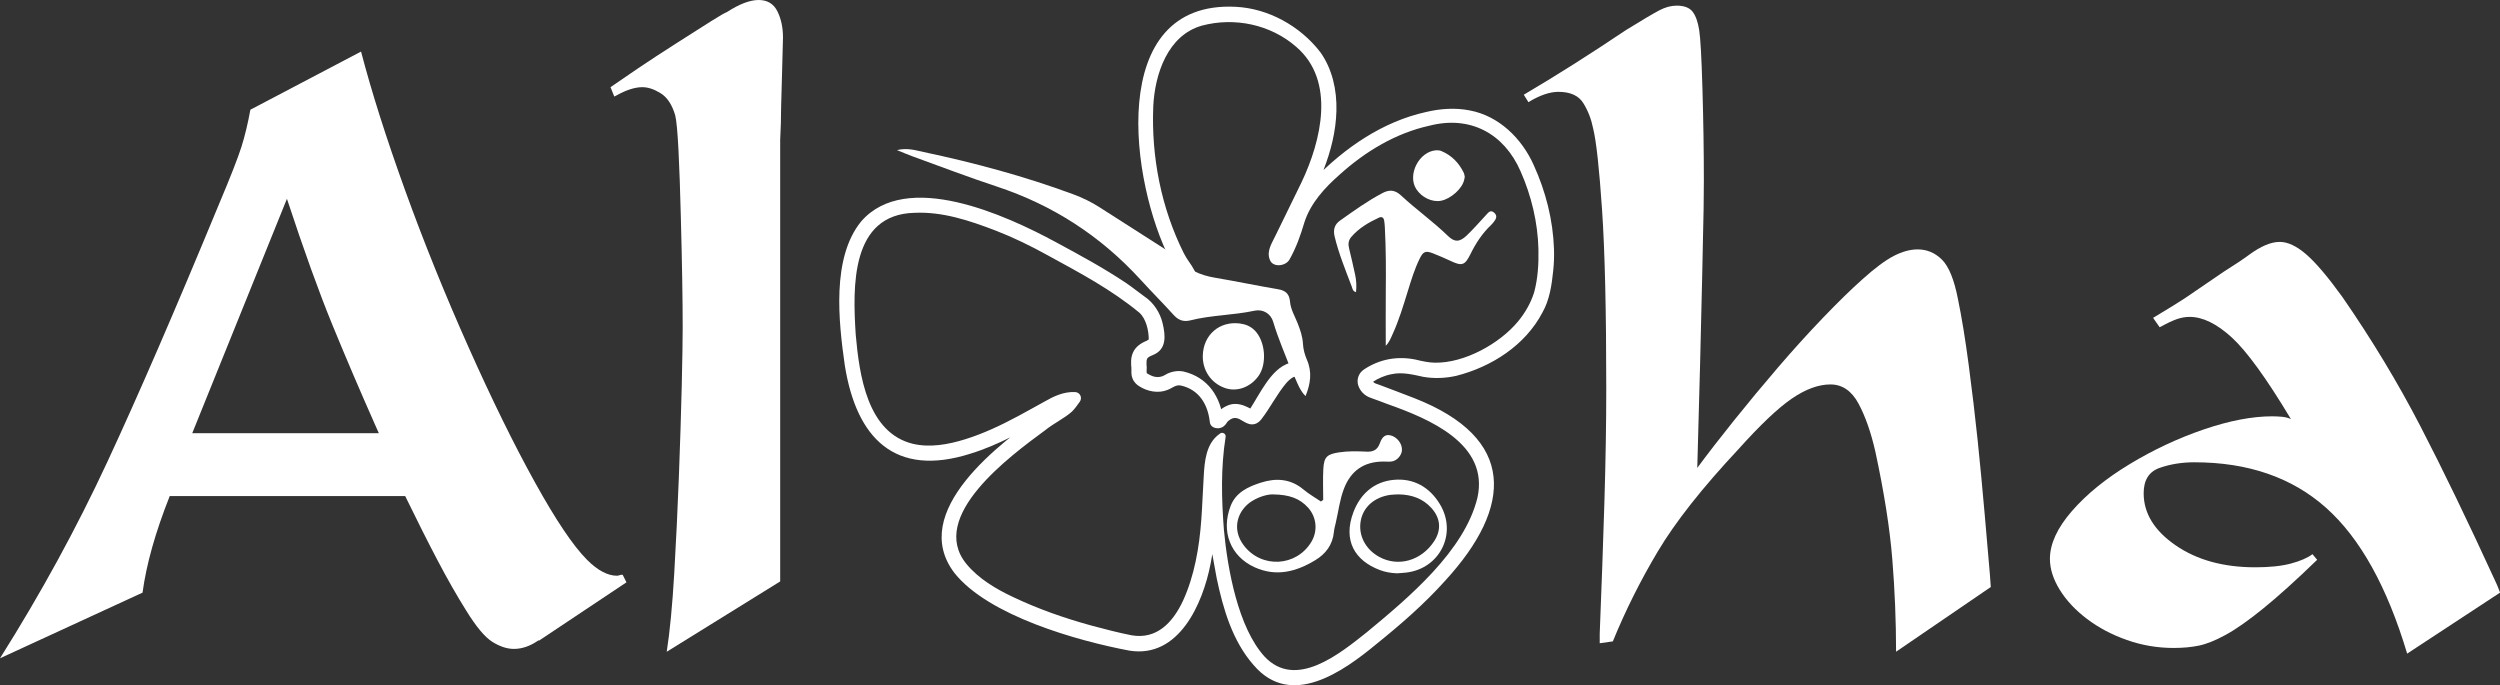 <?xml version="1.0" encoding="UTF-8"?>
<svg id="white" xmlns="http://www.w3.org/2000/svg" viewBox="0 0 911.99 250">
  <rect x="0" y="0" width="911.99" height="250" fill="#333333" stroke="none"/>
  <defs>
    <style>
      .cls-1 {
        fill-rule: evenodd;
      }

      .cls-1, .cls-2 {
        fill: #fff;
        stroke-width: 0px;
      }
    </style>
  </defs>
  <g id="full_mono">
    <g>
      <g id="Letters">
        <path id="Letter_a" data-name="Letter a" class="cls-2" d="M878.12,238.43c-7.3-24.4-17.16-42.13-29.59-53.2-12.43-11.06-28.45-16.59-48.06-16.59-4.56,0-8.78.69-12.66,2.05-3.88,1.37-5.81,4.45-5.81,9.24,0,7.3,3.87,13.63,11.63,18.98,7.75,5.36,17.44,8.04,29.08,8.04,5.24,0,9.58-.45,13-1.37,3.42-.91,6.04-2.05,7.87-3.42l1.71,2.05c-7.52,7.3-14.03,13.17-19.5,17.62-5.47,4.45-10.09,7.7-13.85,9.75-3.76,2.05-7.01,3.36-9.75,3.93-2.74.57-5.81.86-9.24.86-5.93,0-11.63-.97-17.1-2.91-5.47-1.93-10.32-4.5-14.54-7.7-4.22-3.19-7.52-6.72-9.92-10.6-2.39-3.87-3.59-7.64-3.59-11.29,0-5.47,2.68-11.29,8.04-17.45,5.36-6.16,12.37-11.85,21.04-17.1,8.66-5.24,17.67-9.46,27.03-12.66,9.35-3.19,17.67-4.79,24.97-4.79,1.14,0,2.33.06,3.59.17,1.25.12,2.34.4,3.25.85-8.89-14.82-16.08-24.74-21.55-29.76-5.47-5.01-10.6-7.53-15.39-7.53-1.6,0-3.2.29-4.79.86-1.6.57-3.42,1.43-5.47,2.57l-.69.34-2.39-3.42c5.7-3.42,9.58-5.82,11.63-7.18,2.05-1.37,6.73-4.56,14.03-9.58,4.33-2.74,7.41-4.79,9.24-6.16,4.33-3.19,8.09-4.79,11.29-4.79,2.96,0,6.21,1.54,9.75,4.62,3.53,3.08,7.92,8.27,13.17,15.56,10.72,15.51,20.18,31.19,28.39,47.04,8.21,15.85,17.33,34.72,27.37,56.61.45.91,1.03,2.28,1.71,4.11l-33.87,22.24Z"/>
        <path id="Letter_h" data-name="Letter h" class="cls-2" d="M555.88,34.55c11.63-6.84,24.06-14.71,37.29-23.6,5.93-3.65,9.97-6.04,12.14-7.18,2.16-1.14,4.28-1.71,6.33-1.71,2.74,0,4.67.74,5.82,2.22,1.14,1.49,1.93,3.71,2.39,6.67.46,2.74.86,9.92,1.2,21.55.34,11.63.51,22.81.51,33.52,0,6.16-.12,13.46-.34,21.89,0,1.6-.34,16.54-1.03,44.81l-1.03,37.97c3.87-5.24,8.38-11.06,13.51-17.45,5.13-6.38,10.43-12.77,15.91-19.16,5.47-6.38,10.95-12.43,16.42-18.13,5.48-5.7,10.26-10.38,14.37-14.03,4.56-4.11,8.38-6.95,11.46-8.55,3.08-1.59,5.99-2.39,8.72-2.39,3.42,0,6.38,1.26,8.89,3.76,2.51,2.51,4.45,7.3,5.82,14.37,1.37,6.62,2.68,14.66,3.93,24.12,1.25,9.47,2.33,18.59,3.25,27.37.91,8.78,1.76,17.79,2.57,27.03.8,9.24,1.42,16.48,1.88,21.72l.34,4.79-34.55,23.6c0-11.17-.46-22.41-1.37-33.7-.91-11.29-2.97-24.34-6.16-39.17-1.6-7.07-3.65-12.94-6.16-17.62-2.51-4.67-5.93-7.01-10.26-7.01s-9.01,1.71-14.03,5.13c-5.02,3.42-11.52,9.58-19.5,18.47-13.23,14.14-23.04,26.57-29.42,37.29-6.39,10.72-11.86,21.67-16.42,32.84l-4.79.68v-3.42c.69-17.1,1.25-33.12,1.71-48.06.45-14.93.68-28.79.68-41.56,0-28.28-.51-50-1.54-65.17-1.03-15.16-2.11-25.03-3.25-29.59-.68-3.42-1.88-6.5-3.59-9.24-1.71-2.74-4.74-4.11-9.07-4.11-3.19,0-6.84,1.26-10.95,3.76l-1.71-2.74Z"/>
        <path id="Letter_l" data-name="Letter l" class="cls-2" d="M243.22,237.75c1.14-7.3,2.05-16.82,2.74-28.57.68-11.74,1.25-23.66,1.71-35.75.45-12.09.8-23.03,1.03-32.84.23-9.8.34-16.88.34-21.21,0-10.03-.23-23.49-.68-40.37-.23-9.35-.51-17.39-.85-24.12-.34-6.72-.74-11-1.2-12.83-1.14-3.88-2.91-6.55-5.3-8.04-2.39-1.48-4.62-2.22-6.67-2.22-2.74,0-5.93,1.03-9.58,3.08l-.68.34-1.37-3.42c2.28-1.59,5.53-3.82,9.75-6.67,4.22-2.85,9.01-5.99,14.37-9.41,5.36-3.42,9.58-6.1,12.66-8.04,3.08-1.94,4.96-3.02,5.64-3.25C269.67,1.49,273.55,0,276.74,0s5.47,1.37,6.84,4.11c1.37,2.74,2.05,5.93,2.05,9.58,0,1.37-.12,5.7-.34,13-.23,7.07-.34,11.18-.34,12.32,0,3.88-.12,7.87-.34,11.97v161.12l-41.39,25.66Z"/>
        <path id="Letter_A" data-name="Letter A" class="cls-2" d="M61.92,180.96c-5.25,13.23-8.55,24.97-9.92,35.23L0,240.14c14.82-23.49,27.88-47.38,39.17-71.67,11.29-24.29,24.8-55.47,40.54-93.56,4.33-10.26,7.12-17.39,8.38-21.38,1.25-3.99,2.34-8.49,3.25-13.51l40.37-21.21c3.87,14.83,9.24,31.7,16.08,50.63,6.84,18.93,14.54,37.97,23.09,57.13,8.55,19.16,16.64,35.64,24.29,49.43,7.64,13.8,13.97,23.21,18.99,28.22,3.87,3.88,7.53,5.81,10.95,5.81.23,0,.68-.11,1.37-.34h.68l1.37,2.74-31.81,21.21h-.34c-2.97,2.05-5.93,3.08-8.89,3.08-2.51,0-5.13-.86-7.87-2.57-2.74-1.71-5.93-5.53-9.58-11.46-3.42-5.47-6.9-11.57-10.43-18.3-3.54-6.72-7.47-14.54-11.8-23.43H61.92ZM70.13,158.04h68.07l-1.37-3.08c-5.47-12.32-10.66-24.46-15.57-36.43-4.91-11.97-10.43-27.31-16.59-46.01l-34.55,85.52Z"/>
      </g>
      <g id="Flower">
        <path class="cls-2" d="M427.03,95.06c-14.62-28.06-23.81-94.93,23.71-92.58,11.97.58,23.54,7.03,30.87,16.5,4.43,6.16,6.12,13.98,5.91,21.47-.38,15.07-7.36,28.26-13.93,41.26-1.37,2.9-4.02,7.83-5.24,10.67-.04.22-.04.3.01.49l-1.82-1.54c.07.02-.02-.02-.26.07-.25.08-.41.3-.37.27.03-.02.13-.2.27-.49,1.95-3.75,3.4-7.7,4.59-11.74,1.81-5.31,4.9-10.09,8.65-14.07,11.19-11.49,24.95-20.99,40.76-24.5,5.19-1.24,10.69-1.64,15.96-.59,10.69,1.99,19.06,10.28,23.36,19.95,4.38,9.61,7.04,20.03,7.39,30.59.09,2.64,0,5.28-.28,7.9-.54,5.25-1.31,10.68-3.98,15.36-6.28,11.93-18.55,19.76-31.38,23.02-3.92.88-8.01,1.06-11.98.38-3.83-.82-7.67-1.83-11.57-.99-2.53.46-4.94,1.5-7.09,2.94l.16-.51c.29.95,1.46,1.09,2.32,1.43,4.18,1.6,8.8,3.28,12.95,4.93,37.1,14.56,35.96,39.51,11.18,66.53-7.6,8.48-16.21,15.97-25.06,23.09-12.32,10.23-31.26,23.59-44.78,7.79-7.77-8.77-11.19-20.56-13.55-31.83-1.02-5.73-2.26-11.38-2.63-17.2-.3-11.65,1.29-23.07,3.53-34.29l1.71.78c-.99.74-1.17,2.3-1.36,3.37-2.31,5.82-1.74,12.14-1.74,18.3.09,8.01-.12,15.96-1.73,23.88-2.85,14.6-11.55,34.47-29.52,31.66-19.2-3.6-51.52-12.78-63.89-28.31-17.07-22.36,16.65-47.61,33.21-59.05,2.14-1.57,4.67-2.56,7.19-3.37,1.28-.33,2.72-.65,3.6-1.63l.16.36c-.22.21-.34,1.24-.54,1.16-2.79,1.43-5.29,3.5-8.2,4.86-9.55,5.31-19.07,10.9-29.65,14.13-27.52,8.72-41.53-5.62-45.78-32.17-2.29-15.99-4.88-39.25,5.93-52.53,16.43-19.02,52.83-2.31,70.86,7.42,8.75,4.72,17.61,9.51,25.91,15.07,2.25,1.52,4.41,3.31,6.58,4.84,3.3,2.17,5.75,5.92,6.64,9.76,1.08,4.5,1.57,9.57-3.54,11.61-.55.26-1.4.55-1.8.98-.68.6-.5,1.75-.53,2.61.21.85-.07,2.29.08,3.02.02.01-.03-.03.09.06.86.56,1.98,1.1,2.93,1.28,1.26.25,2.62-.02,3.7-.7,1.91-1.2,4.51-1.69,6.73-1.23,8.83,2.1,13.59,9.22,14.44,17.84,0,0-1.65-2.03-1.65-2.03-.04-.02-.1-.04-.35-.05-.22,0-.58.14-.75.26-.32.26-.16.16.08-.27,1.22-1.73,3.13-3.08,5.31-3.71,1.16-.3,2.43-.27,3.5-.03,2.11.44,3.9,1.67,4.63,1.87.04.01.05.02.02,0-.25-.05-.64-.07-.99.11-.5.26-.34.23-.22.02,1.92-2.98,4.03-6.9,6.1-9.82,2.07-2.96,4.89-6.29,8.68-7.32.45,0,.79-.29,1.37.11l1.04.75c.51.43,1.43.81,1.68-.03.17-.53.33-1.09.37-1.64-.01-.29-.16-.54-.33-.77-.12-.11-.07-.26-.02-.39.15-.39.27-.83.14-1.24-.22-.51-.65-.92-.71-1.52-.42-1.18-2.06-.75-2.96-1.29-.46-.34-.62-.93-1-1.35-.8-.82-1.35-1.8-1.65-2.91-.16-.55-.8-.79-1.03-1.32-.29-.48-.42-1.05-.5-1.6-.33-1.08-1.45-1.76-1.67-2.91-.24-2.39.64-4.77.53-7.15-.14-.57-.73.22-.98.33-.55.48-1.06-.03-1.32-.53-.05-.19-.24-.05-.37-.08-.14-.02-.27-.1-.37-.19-.48-.3-.92-2.37-1.52-1.41-1.73,2.19-3.56,4.51-6.25,5.55-.69.22-1.69.9-2.39.73-1.25-.57-2.02-2.18-3.54-2.15-4.25,4.4-10.84.07-13.72-3.91-3.15-4.1-6.16-7.84-8.37-12.45h0ZM431.9,92.47c1.06,2.17,2.71,3.98,3.8,6.14,2.77,5.16,5.66,16.27,13.41,12.81,1.52-.03,2.29,1.57,3.54,2.15.7.17,1.68-.5,2.39-.73,2.68-1.04,4.52-3.36,6.25-5.55.62-.97,1.04,1.13,1.52,1.41.1.1.23.18.37.19.13.03.32-.11.37.08.12.26.32.47.55.63.54.37,1.01-.39,1.45-.6.13-.1.29.02.3.17.1,2.39-.77,4.76-.53,7.15.21,1.15,1.34,1.83,1.67,2.91.1.84.38,1.68,1.02,2.26.2.19.45.37.5.66.35,1.55,1.29,2.37,2.13,3.61.35.89,1.35.91,2.16,1.06.52.11,1.2.29,1.33.88.05.59.49,1.01.71,1.52.13.41.01.85-.14,1.24-.06.13-.1.28.02.39.41.45.36,1.05.18,1.6-.22,1.01-.77,1.81-1.03,2.94-.13.45-.3.94-.55,1.34-.49.75-1.25.72-1.91.91l.61-.18c-1.04.52-1.92,1.28-2.77,2.24-3.4,4.02-5.82,8.97-9.1,13.23-.36.39-.71.97-1.88,1.56-.9.38-1.78.41-2.62.17-1.13-.32-1.97-.92-2.9-1.43-2.03-1.27-3.44-.88-5.08.72.11-.11.06-.08-.01.05-.18.22-.39.82-1.33,1.56-.47.36-1.21.63-1.82.66-1.56.1-3.03-.68-3.17-2.24-.74-6.67-4.08-11.89-10.57-13.34-1.85-.42-3.25,1.02-4.87,1.6-3.35,1.36-7.28.58-10.22-1.28-1.02-.57-2.07-1.61-2.55-2.92-.64-1.56-.31-2.92-.41-3.98-.09-.45-.1-1.18-.09-1.63-.05-1.25.09-2.55.68-3.83.93-2.1,2.89-3.44,4.89-4.24.58-.28.92-.58.86-.57-.02-3.1-.9-7.42-3.42-9.72-10.27-8.47-21.75-14.55-33.43-20.93-6.13-3.4-12.52-6.52-19.06-9.05-9.68-3.7-19.32-6.91-29.5-6.46-23.4.54-22.61,27.03-21.49,44.43,1.31,14.72,4.18,35.79,20.88,39.85,6.25,1.45,12.88.26,19.12-1.69,6.56-2.04,12.92-5.04,19.19-8.4,3.14-1.68,6.28-3.45,9.48-5.21,3.5-2.01,7.15-3.8,11.4-3.58,1.22.06,2.16,1.1,2.09,2.32-.02.43-.16.82-.39,1.15-.88,1.26-1.82,2.58-2.91,3.67-2.95,2.58-6.6,4.23-9.78,6.8-12.71,9.34-42.82,31.38-28.73,48.72,4.49,5.45,10.76,9.14,17.1,12.13,9.15,4.35,18.75,7.7,28.55,10.39,4.82,1.28,9.75,2.59,14.66,3.55,9.1,1.57,14.98-4.59,18.72-12.58,4.17-9.07,5.97-19.56,6.69-29.65.4-5.26.53-10.46.88-15.74.29-5.47.84-12.01,5.72-15.46.89-.93,2.46-.24,2.27,1.04-1.81,11.38-1.49,22.74-.62,34.04,1.35,14.3,5.17,35.53,14.84,46.13,11.36,12.07,27.3-.95,37.33-8.94,15.35-12.69,35.63-29.71,40.31-49.04,4.37-19.7-17.79-28.85-32.85-34.17-1.43-.52-4.47-1.72-5.83-2.16-.54-.18-1.51-.52-2.53-1.34-1.07-.84-1.84-2.05-2.2-3.08-.82-2.24.03-4.69,1.93-5.97,2.69-1.82,5.85-3.19,9.17-3.8,3.31-.62,6.7-.5,9.81.15,2.19.54,4.68,1.09,6.94,1.12,10.81.19,23.68-6.93,30.42-15.11,2.56-3.12,4.61-6.68,5.82-10.53,1.37-5.11,1.69-10.37,1.57-15.68-.21-9.73-2.58-19.62-6.52-28.51-6.06-13.87-18.47-20.45-33.3-16.61-12.25,2.71-23.32,9.38-32.61,17.76-5.49,4.81-10.67,10.43-12.93,17.44-1.42,4.78-3.01,9.3-5.48,13.66-1.4,2.41-6.1,2.99-7.16,0-1.29-3.3.92-6.22,2.2-9.02,2.07-4.22,7.29-14.91,9.39-19.23,7.21-15.16,12.48-37.01-1.92-49.36-9.36-8.22-22.6-10.95-34.49-7.75-12.41,3.52-17.13,17.65-17.69,29.46-.75,18.42,2.89,37.04,11.17,53.61h0Z"/>
      </g>
      <g id="Swimmer">
        <path id="Swimmer_body" data-name="Swimmer body" class="cls-1" d="M429.47,93.76c3.47,4.59,8.27,6.63,13.8,7.56,7.66,1.29,15.27,2.9,22.94,4.19,2.78.47,4.14,1.67,4.39,4.59.24,2.75,1.74,5.21,2.75,7.77.96,2.45,1.83,4.88,1.97,7.59.1,1.96.66,4,1.45,5.81,1.94,4.47,1.31,8.76-.52,13.24-2.7-2.71-3.38-6.44-5.26-9.48-2.2-5.87-4.76-11.6-6.54-17.65-.88-2.99-3.75-4.69-6.77-4.04-7.75,1.68-15.75,1.58-23.45,3.53-2.42.62-4.33-.03-6.05-1.93-3.96-4.38-8.14-8.56-12.12-12.92-14.55-15.92-32.01-27.24-52.52-34-10.24-3.37-20.31-7.24-30.46-10.91-1.75-.63-3.45-1.37-5.87-2.35,3.78-.91,6.77.07,9.63.68,18.55,3.93,36.83,8.84,54.63,15.42,3.43,1.27,6.69,2.85,9.76,4.83,9.4,6.04,18.82,12.04,28.24,18.06Z"/>
        <path id="Swimmer_head" data-name="Swimmer head" class="cls-1" d="M438.78,129.69c.18-7.53,6.07-12.64,13.52-11.68,2.02.26,3.86.98,5.36,2.47,3.94,3.89,4.65,12.24,1.41,16.72-2.99,4.12-7.87,5.86-12.2,4.35-5.05-1.76-8.23-6.42-8.1-11.86Z"/>
      </g>
      <g id="Runner">
        <path id="Runner_body" data-name="Runner body" class="cls-1" d="M505.52,126.15c0-6.93-.05-13.53.01-20.14.08-7.66.06-15.32-.34-22.97-.05-.87-.1-1.76-.26-2.61-.19-1.05-.85-1.52-1.89-1.04-3.78,1.75-7.34,3.83-10.1,7.05-1.06,1.24-1.2,2.64-.79,4.23.81,3.15,1.47,6.35,2.19,9.53.47,2.08.56,4.16.33,6.37-1.25-.32-1.28-1.29-1.57-2.05-2.26-5.98-4.69-11.88-6.21-18.13-.64-2.61-.06-4.5,1.96-5.93,5.02-3.55,10-7.16,15.47-10.03,2.48-1.3,4.53-1.22,6.76.86,5.51,5.14,11.69,9.49,17.1,14.76,2.44,2.38,4.31,2.31,6.88-.15,2.45-2.34,4.67-4.91,6.98-7.39.86-.92,1.66-2.16,3.07-.89,1.22,1.11.68,2.26-.17,3.32-.31.39-.63.79-.99,1.13-3.24,3.06-5.61,6.72-7.57,10.7-1.99,4.05-3.1,4.34-7.07,2.48-2.16-1.01-4.34-1.97-6.56-2.83-2.67-1.04-3.54-.71-4.81,1.84-1.91,3.83-3.13,7.92-4.39,11.99-1.63,5.27-3.21,10.57-5.51,15.6-.65,1.42-1.19,2.95-2.52,4.29Z"/>
        <path id="Runner_head" data-name="Runner head" class="cls-1" d="M534.35,64.49c-.06.32-.13.69-.21,1.05-.64,3.2-4.85,7.01-8.51,7.7-3.19.6-7.04-1.23-8.99-4.27-3.35-5.25,1.08-13.82,7.34-14.15.61-.03,1.27.05,1.82.28,3.74,1.57,6.39,4.29,8.16,7.9.22.44.25.96.38,1.5Z"/>
      </g>
      <g id="Cyclist">
        <path id="Cyclist_back" data-name="Cyclist back" class="cls-1" d="M482.7,182.37c0-3.76-.16-7.53.04-11.28.24-4.39,1.35-5.38,5.62-6.05,3.37-.53,6.76-.44,10.14-.28,2.41.12,4.01-.63,4.88-3.11.88-2.49,2.11-3.19,3.75-2.86,2.45.5,4.46,3.07,4.29,5.48-.13,1.91-1.87,3.85-3.79,4.08-.99.12-2.01.02-3.01.02-7.06.03-11.85,3.32-14.38,9.97-1.52,4-2,8.27-2.97,12.41-.26,1.1-.57,2.2-.67,3.31-.44,4.65-2.98,7.98-6.79,10.29-6.95,4.22-14.26,6.16-22.16,2.57-8.78-3.99-12.34-13.07-8.71-22.4,1.91-4.91,6.36-6.96,10.96-8.44,5.53-1.77,10.85-1.5,15.6,2.49,1.96,1.65,4.23,2.93,6.36,4.38.28-.2.56-.4.83-.6ZM464.44,180.35c-1.94-.05-4.94.73-7.68,2.42-5.1,3.14-7.77,10.02-2.97,16.27,6.44,8.38,19.08,7.72,24.56-1.32,2.44-4.02,1.98-9.05-1.19-12.56-3.06-3.39-6.98-4.74-12.73-4.8Z"/>
        <path id="Cyclist_front" data-name="Cyclist front" class="cls-1" d="M509.63,209.14c-2.16-.07-4.28-.44-6.27-1.19-9.12-3.44-13.54-10.77-9.65-21.09,2.52-6.66,7.51-11.16,14.77-11.82,7.21-.65,12.98,2.64,16.74,8.8,6.5,10.64.11,23.57-12.22,25.03-1.12.13-2.25.18-3.37.27ZM510.21,180.35c-1,.05-2.01.04-3,.17-5.79.8-9.91,4.42-10.82,9.47-.95,5.23,1.67,10.37,6.71,13.14,6.91,3.81,15.33,1.45,20.02-5.61,2.71-4.08,2.44-8.38-.83-12.07-3.2-3.62-7.36-5.03-12.07-5.1Z"/>
      </g>
    </g>
  </g>
</svg>